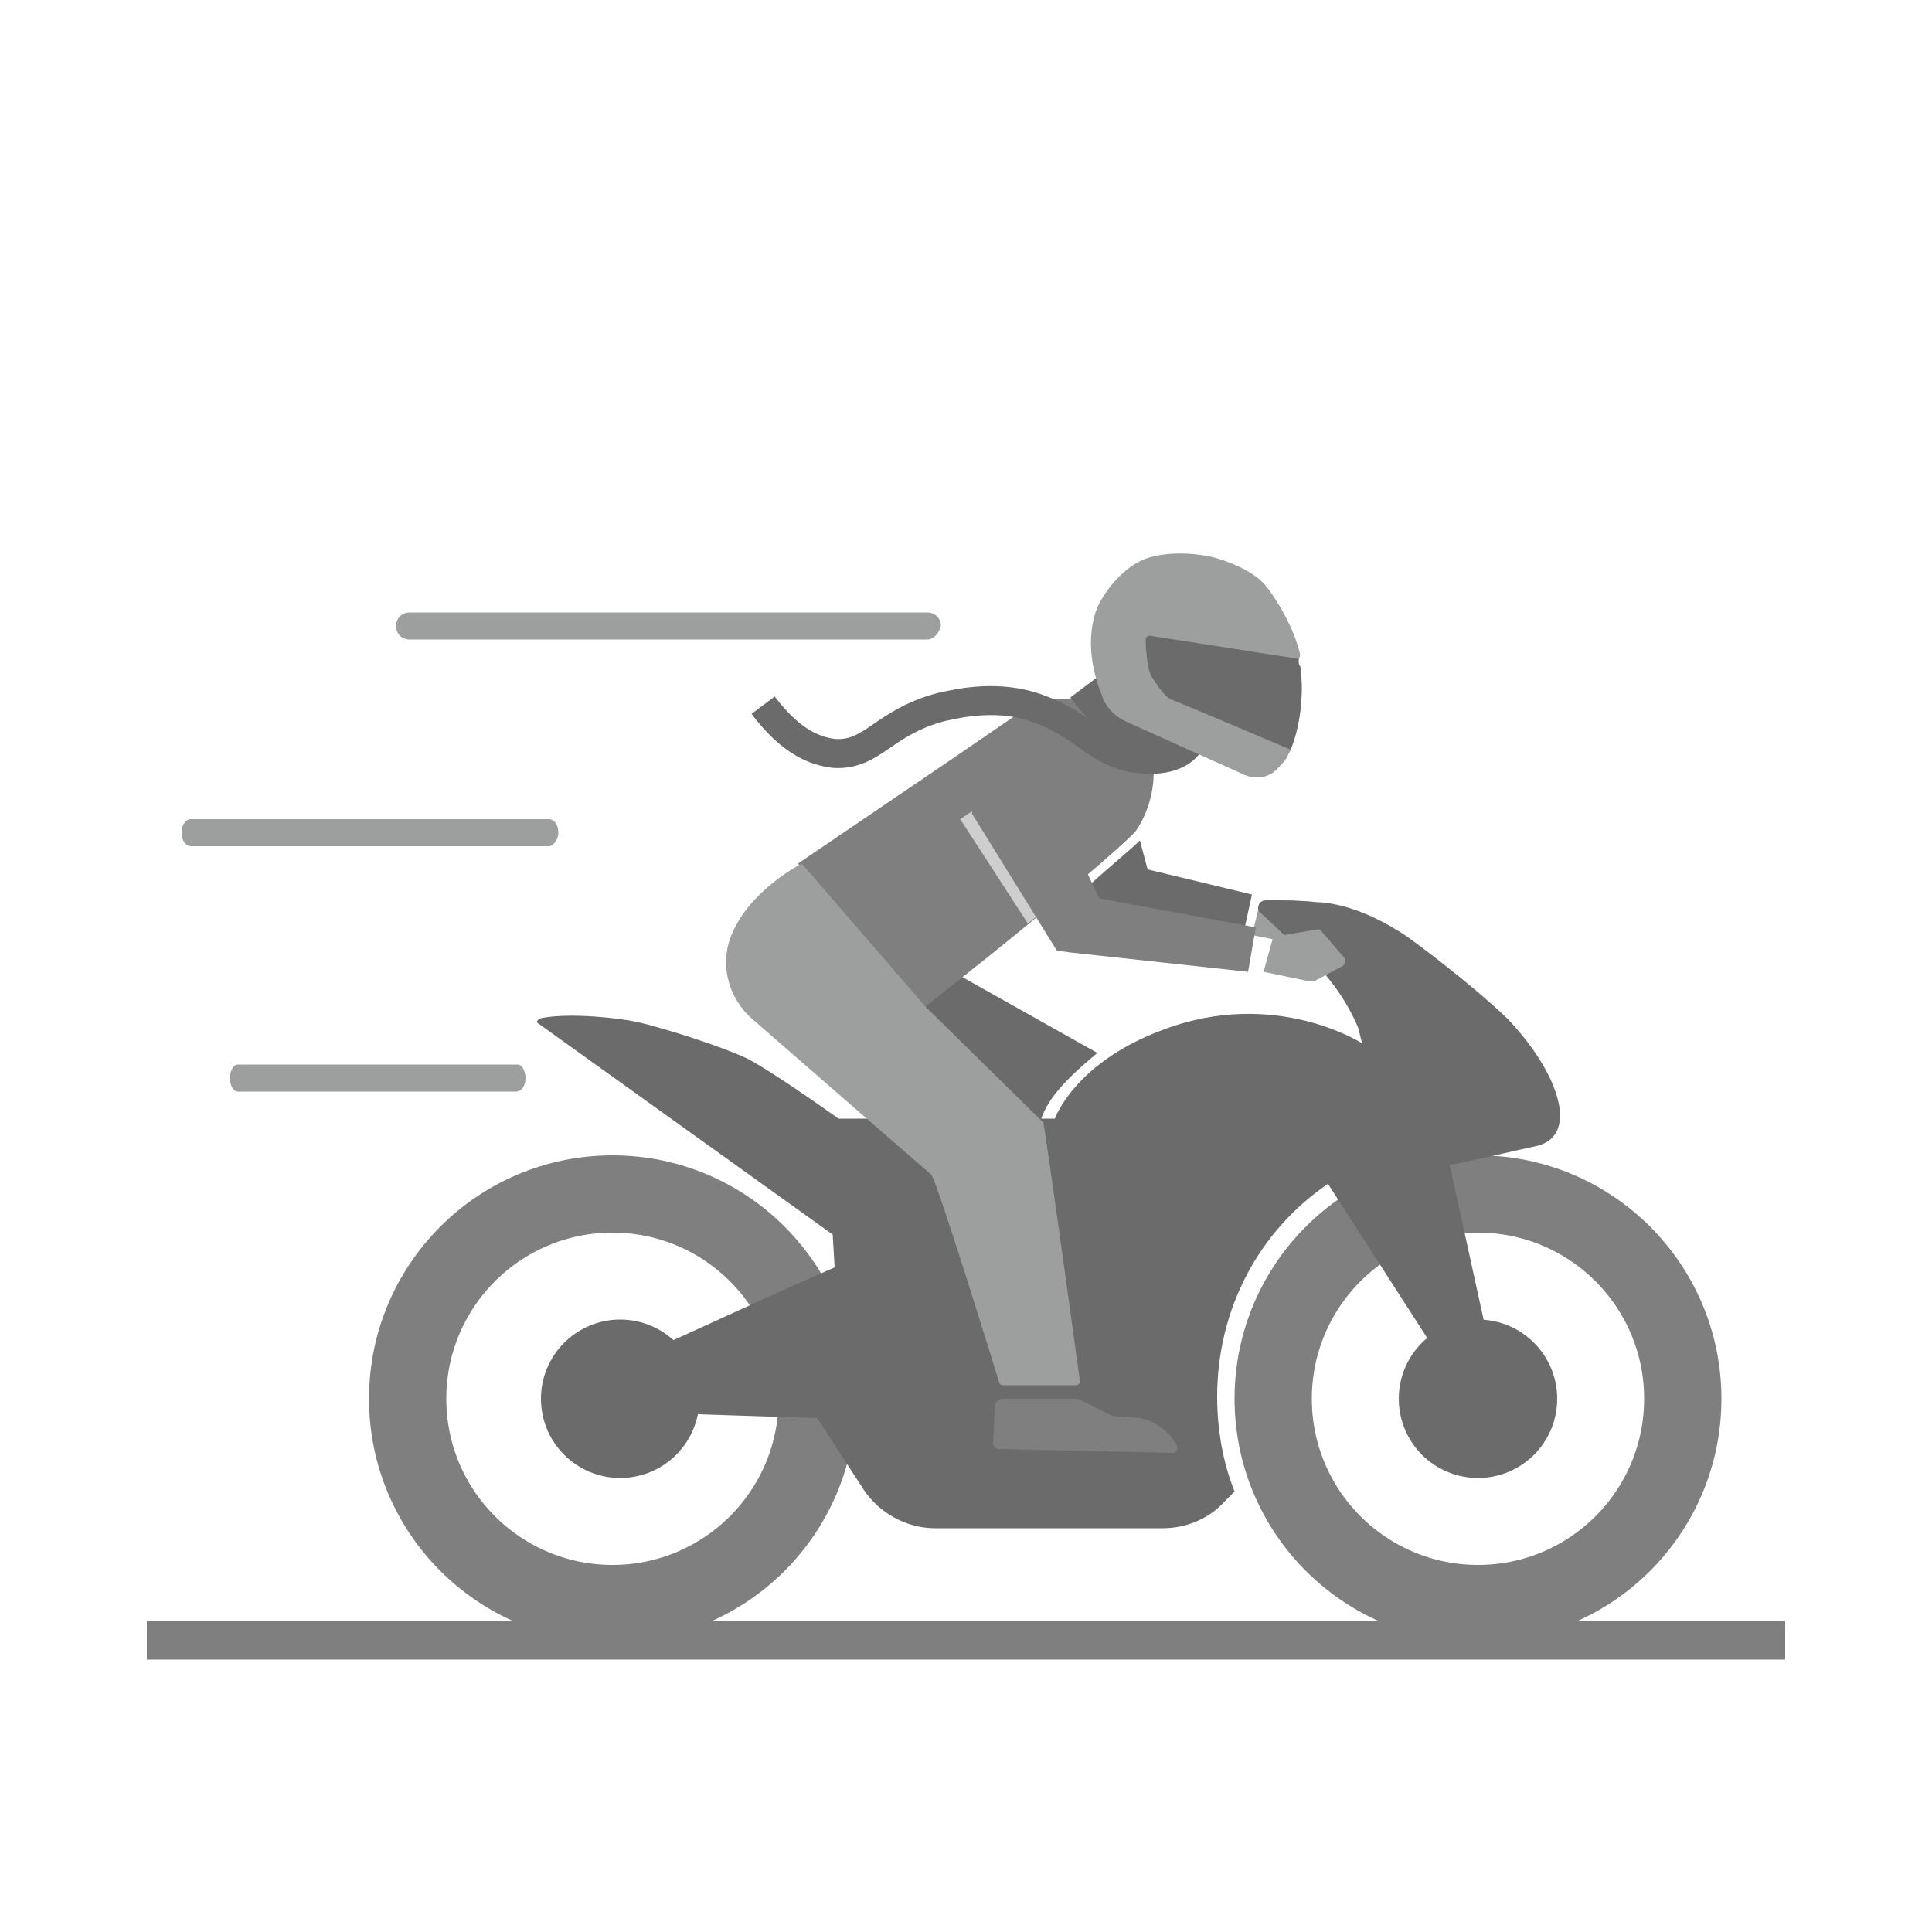 <?xml version="1.0" encoding="utf-8"?>
<!-- Generator: Adobe Illustrator 20.1.0, SVG Export Plug-In . SVG Version: 6.00 Build 0)  -->
<svg version="1.1" id="Layer_1" xmlns="http://www.w3.org/2000/svg" xmlns:xlink="http://www.w3.org/1999/xlink" x="0px" y="0px"
	 viewBox="0 0 100 100" style="enable-background:new 0 0 100 100;" xml:space="preserve">
<style type="text/css">
	.st0{fill:none;stroke:#7F7F7F;stroke-width:2;stroke-miterlimit:10;}
	.st1{fill:#6A6B6A;}
	.st2{fill:#9D9E9E;}
	.st3{fill:none;stroke:#7F7F7F;stroke-width:4;stroke-miterlimit:10;}
	.st4{fill:#7F7F7F;}
	.st5{fill:none;stroke:#6A6B6A;stroke-width:2;stroke-miterlimit:10;}
	.st6{fill:#CECECE;}
	.st7{fill:none;stroke:#6A6B6A;stroke-width:1.5;stroke-miterlimit:10;}
</style>
<line class="st0" x1="92.4" y1="84.9" x2="7.6" y2="84.9"/>
<path class="st1" d="M56.8,54.5c-2.3,1.9-2.9,2.9-3.1,4.2c-2.2-0.1-5.8-0.4-8.4-1c-2.4-0.6-3.1-3-2.9-5.6l0.5-2.5
	c0-0.2,6.5,0.7,6.6,0.8L56.8,54.5z"/>
<path class="st1" d="M49.6,65.5c-0.2,0-0.4,0.1-0.4,0.3l-0.3,2c0,0.1,0.1,0.3,0.2,0.3l8.9,1.1c0.2,0,0.4-0.2,0.3-0.3l-0.2-0.4
	c-0.3-0.6-1-1.1-1.6-1.2L55.1,67l-1.7-1L49.6,65.5z"/>
<g>
	<path class="st2" d="M48,33.1H21.2c-0.4,0-0.7-0.3-0.7-0.7c0-0.4,0.3-0.7,0.7-0.7H48c0.4,0,0.7,0.3,0.7,0.7
		C48.6,32.8,48.3,33.1,48,33.1z"/>
</g>
<path class="st2" d="M68.9,48.1l-1.5,0.8c0,0-0.1,0-0.2,0l-0.4-0.1l-2-0.4l0.3-1.2l0.1-0.5l0.4-0.1c0.7,0,1.5,0,2.4,0.1l0.9,1
	C69.1,47.8,69,48,68.9,48.1z"/>
<g>
	<path class="st2" d="M28.4,43.8H9.9c-0.3,0-0.5-0.3-0.5-0.7s0.2-0.7,0.5-0.7h18.5c0.3,0,0.5,0.3,0.5,0.7S28.6,43.8,28.4,43.8z"/>
</g>
<g>
	<path class="st2" d="M26.7,56.5H12.3c-0.2,0-0.4-0.3-0.4-0.7s0.2-0.7,0.4-0.7h14.5c0.2,0,0.4,0.3,0.4,0.7S27,56.5,26.7,56.5z"/>
</g>
<g>
	<circle class="st3" cx="31.7" cy="72.4" r="10.6"/>
	<circle class="st3" cx="76.5" cy="72.4" r="10.6"/>
	<path class="st1" d="M79.6,59.3c-0.5,0.1-3.9,0.9-4.6,1c-0.1,0-0.1,0-0.1,0l-0.1-0.6L74.6,59l0,0l0,0c-2.2,0.3-4.2,1.1-5.9,2.3
		c-3.5,2.4-5.7,6.4-5.7,11c0,1.7,0.3,3.4,0.9,4.9l-0.5,0.5c-0.8,0.9-2,1.4-3.2,1.4H48.4c-1.5,0-2.9-0.8-3.7-2l-2.4-3.7h-0.1
		l-6.1-0.2l-2.2-0.1l-1.4-2.7l2.5-1.1l5.7-2.6l2.5-1.1l-0.1-1.7L27.9,53c-0.2-0.1-0.1-0.2,0.1-0.3c1.5-0.3,4.1,0,5,0.2
		c1.3,0.3,4.2,1.2,5.7,1.9c1.5,0.8,4.7,3.1,4.7,3.1h11.2c0,0,1-2.9,5.6-4.6C66,51.1,70.5,54,70.5,54l-0.2-0.8
		C69.8,52,69,50.8,68,49.8l-1.1-1l-1.7-1.6l0,0c-0.2-0.2,0-0.6,0.3-0.6h0.3c0.7,0,1.5,0,2.4,0.1c0.4,0,0.9,0.1,1.3,0.2
		c1.9,0.5,3.5,1.7,3.5,1.7s2.9,2.1,5,4.1C80.6,55.4,81.8,58.7,79.6,59.3z"/>
	<polygon class="st1" points="77.6,72 75.9,72.4 68.3,60.6 74.6,58.3 	"/>
	<circle class="st1" cx="32.1" cy="72.4" r="4.1"/>
	<circle class="st1" cx="76.5" cy="72.4" r="4.1"/>
</g>
<path class="st1" d="M64.8,46.3l-0.5,2.3L58,47.7l-0.7-0.1l-0.4-0.8l-0.5-1c1.1-1,2.1-1.8,2.6-2.3l0.4,1.5L64.8,46.3z"/>
<path class="st4" d="M59.6,38.9c0,0-1.6-2.8-2-2.9l-2.4,0.2c-0.8-0.1-1.6,0.1-2.3,0.6l-3.5,2.4l-8.1,5.5l6.6,7.4l3.4-2.7
	c3.1-2.5,6.8-5.6,7.5-6.4C59.6,41.8,59.9,40.3,59.6,38.9z"/>
<path class="st2" d="M65.4,50.3l2.4,0.5c0.1,0,0.1,0,0.2,0l1.5-0.8c0.1-0.1,0.2-0.2,0.1-0.4l-1.2-1.4c-0.1-0.1-0.1-0.1-0.2-0.1
	l-2.3,0.4L65.4,50.3z"/>
<path class="st5" d="M56.2,35.5c0.3,0.4,1,1.3,1.7,1.8c1,0.7,2.2,1.2,3.1,1.1"/>
<polygon class="st6" points="50.3,42 53.7,47.4 53.2,47.8 49.7,42.4 "/>
<path class="st4" d="M65,48l-0.4,2.3l-9.2-1l-0.7-0.1l-4.4-7.1c1-1.3,1.9-2.7,2.7-3.8l3.9,8.2L65,48z"/>
<path class="st7" d="M61.6,38.4c-0.6,1-2.1,1-3.1,0.8c-1.8-0.4-2.5-1.7-4.7-2.5c-2.1-0.8-4.2-0.3-5.1-0.1c-3,0.8-3.5,2.5-5.5,2.4
	c-0.9-0.1-2.2-0.5-3.7-2.5"/>
<path class="st2" d="M67.3,34.5c0.2,1.4,0,3.1-0.5,4.3c0,0.1-0.1,0.2-0.1,0.2c-0.1,0.3-0.3,0.5-0.5,0.7c-0.4,0.5-1.1,0.7-1.8,0.4
	l-6-2.7c-0.7-0.3-1.2-0.8-1.4-1.5c-0.4-1-0.8-2.6-0.3-4.2c0.3-0.9,1.3-2.2,2.4-2.7c1.1-0.5,2.9-0.4,3.9-0.1c1,0.3,2,0.8,2.5,1.4
	s1.5,2.2,1.8,3.6C67.2,34.2,67.2,34.4,67.3,34.5z"/>
<path class="st2" d="M47.9,52.1l6.1,6c0.1,0.3,1.9,13.4,1.9,13.4c0,0.1-0.1,0.2-0.2,0.2h-3.8c-0.1,0-0.2-0.1-0.2-0.2
	c0,0-3.2-10.4-3.5-10.7l-9.2-8c-1.3-1.1-1.8-2.9-1.1-4.5c1-2.3,3.6-3.6,3.6-3.6L47.9,52.1z"/>
<path class="st1" d="M67.3,34.5c0.2,1.4,0,3.1-0.5,4.3c-1.4-0.6-5.9-2.5-6.2-2.6c-0.4-0.2-0.8-0.9-1-1.2s-0.3-1.4-0.3-1.9
	c0-0.1,0.1-0.2,0.2-0.2l7.7,1.2l0,0C67.2,34.2,67.2,34.4,67.3,34.5z"/>
<path class="st4" d="M51.9,72.4c-0.2,0-0.3,0.1-0.4,0.3l-0.1,2c0,0.1,0.1,0.3,0.3,0.3l9,0.2c0.2,0,0.3-0.2,0.2-0.4l-0.2-0.3
	c-0.3-0.5-1.1-1-1.7-1.1l-1.4-0.1l-1.8-0.9H51.9z"/>
</svg>
